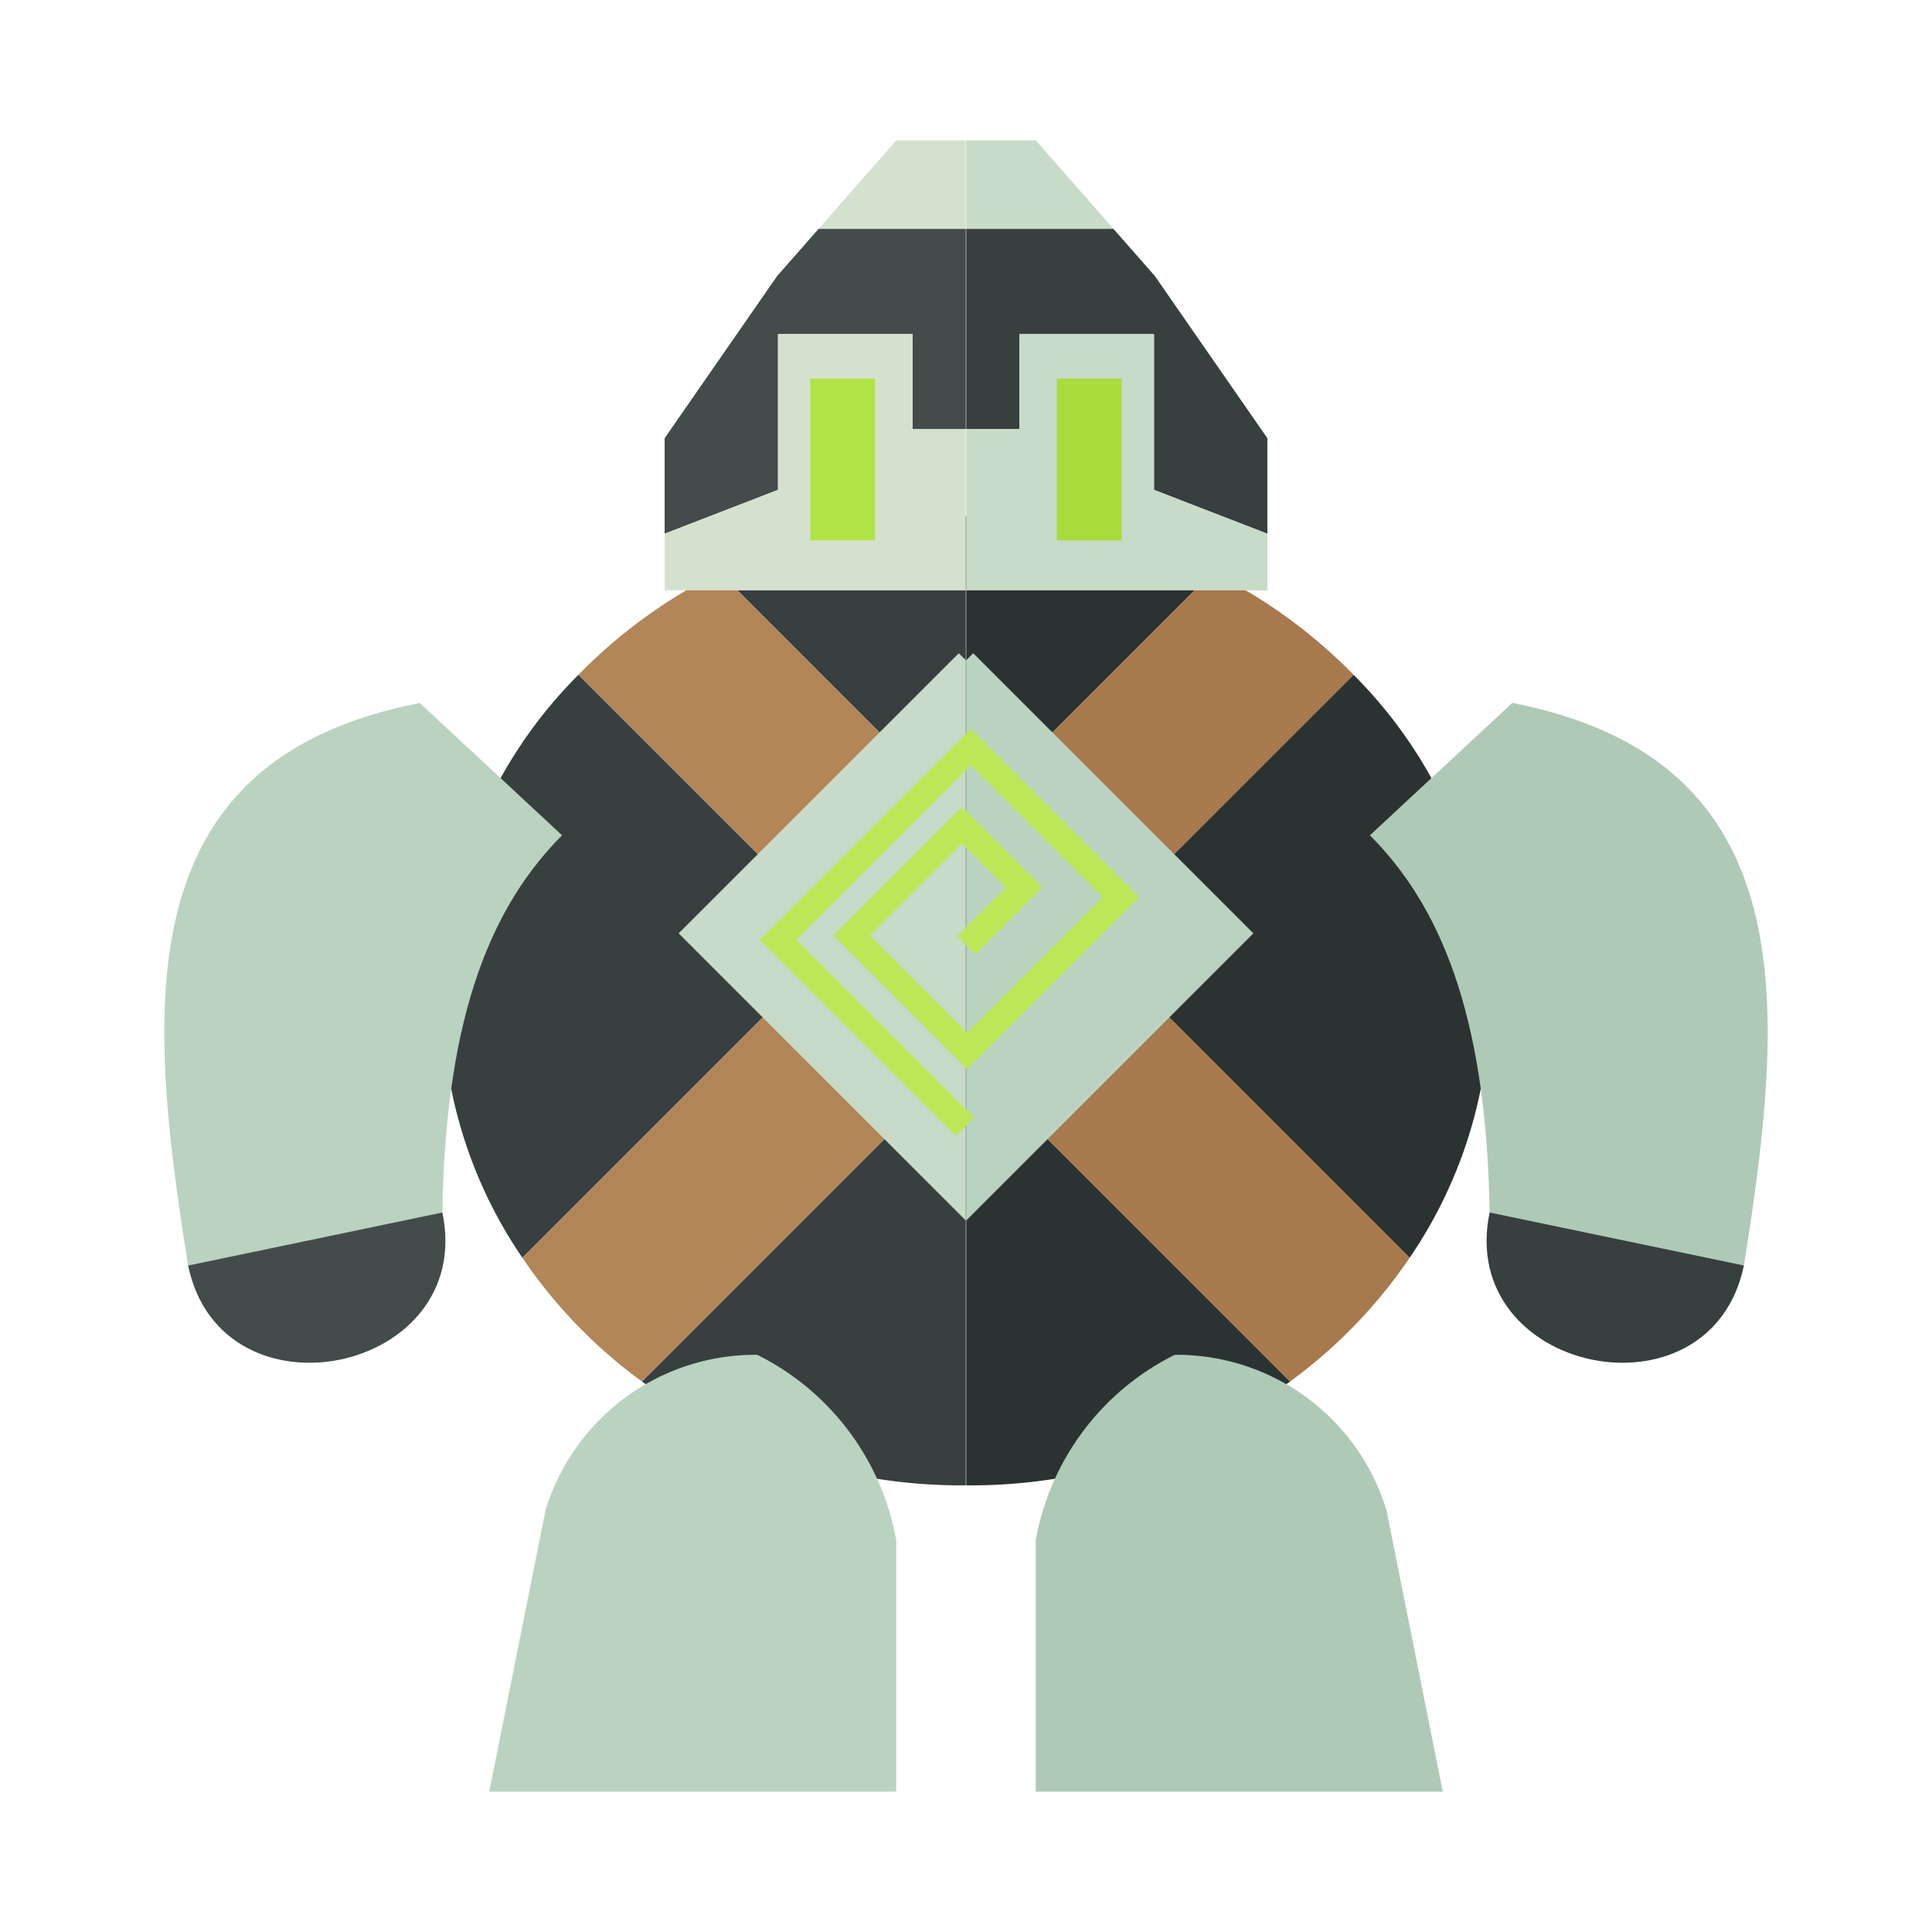 <svg xmlns="http://www.w3.org/2000/svg" width="100%" height="100%" viewBox="-2.72 -2.72 37.44 37.44"><path fill="#2b3332" d="M22.28 24.052l-5.245-5.244 2.358-2.358 5.204 5.204a8.866 8.866 0 001.55-4.984 9 9 0 00-2.637-6.314l-4.523 4.522-2.358-2.358 4.148-4.148a10.656 10.656 0 00-4.73-1.097l-.043.002v18.786l.042.002a10.533 10.533 0 006.234-2.013z"/><path fill="#a7794c" d="M17.035 18.808l5.245 5.244a9.701 9.701 0 002.317-2.398l-5.204-5.204zm-.405-6.288l2.357 2.358 4.523-4.522a10.057 10.057 0 00-2.733-1.984z"/><path fill="#afc9b7" d="M20.045 23.535a4.997 4.997 0 00-2.693 3.591V32h7.887l-1.09-5.45a4.25 4.25 0 00-4.104-3.015z"/><path fill="#373f3f" d="M26.147 20.778c-.649 3.115 4.28 4.14 4.928 1.026l-3.393-2.437z"/><path fill="#afc9b7" d="M26.586 10.902l-2.758 2.565c1.306 1.314 2.26 3.367 2.319 7.31l4.928 1.027c.804-5.022 1.2-9.796-4.489-10.902z"/><path fill="#c8dac8" d="M17.352 0h-1.348v1.716h2.854L17.352 0z"/><path fill="#373f3f" d="M17.036 3.755h2.607v3.018l2.197.85V5.772l-2.18-3.143-.802-.913h-2.854v3.881h1.032V3.755z"/><path fill="#c8dac8" d="M21.84 7.623l-2.197-.85V3.755h-2.607v1.842h-1.032v3.124h5.836V7.623z"/><path fill="#aadb3d" d="M17.761 4.617h1.254v3.136h-1.254z"/><path fill="#bad3c1" d="M16.14 9.939l-.136.136v10.857l5.565-5.565-5.429-5.428z"/><path fill="#373f3f" d="M9.72 24.052l5.244-5.244-2.357-2.358-5.204 5.204a8.866 8.866 0 01-1.55-4.984 9 9 0 012.637-6.314l4.523 4.522 2.358-2.358-4.148-4.148a10.656 10.656 0 014.73-1.097l.043.002v18.786l-.042.002a10.533 10.533 0 01-6.234-2.013z"/><path fill="#b38658" d="M14.964 18.808L9.72 24.052a9.701 9.701 0 01-2.317-2.398l5.204-5.204zm.406-6.288l-2.357 2.358-4.523-4.522a10.057 10.057 0 012.733-1.984z"/><path fill="#bad3c1" d="M11.955 23.535a4.997 4.997 0 012.693 3.591V32H6.761l1.09-5.45a4.25 4.25 0 014.104-3.015z"/><path fill="#434c4b" d="M5.853 20.778c.649 3.115-4.28 4.14-4.928 1.026l3.393-2.437z"/><path fill="#bad3c1" d="M5.414 10.902l2.758 2.565c-1.306 1.314-2.26 3.367-2.319 7.31L.925 21.805c-.804-5.022-1.2-9.796 4.489-10.902z"/><path fill="#d5e1cf" d="M14.648 0h1.348v1.716h-2.854L14.648 0z"/><path fill="#434c4b" d="M14.964 3.755h-2.607v3.018l-2.197.85V5.772l2.18-3.143.802-.913h2.854v3.881h-1.032V3.755z"/><path fill="#d5e1cf" d="M10.16 7.623l2.197-.85V3.755h2.607v1.842h1.032v3.124H10.16V7.623z"/><path fill="#b1e346" d="M12.984 4.617h1.254v3.136h-1.254z"/><path fill="#c8dac8" d="M15.86 9.939l.136.136v10.857l-5.565-5.565 5.429-5.428z"/><path fill="none" stroke="#bee758" stroke-miterlimit="10" stroke-width=".5" d="M16.004 15.599l1.122-1.122-1.205-1.205-2.136 2.137 2.237 2.237 2.98-2.981-2.908-2.908-3.735 3.736 3.621 3.621"/></svg>